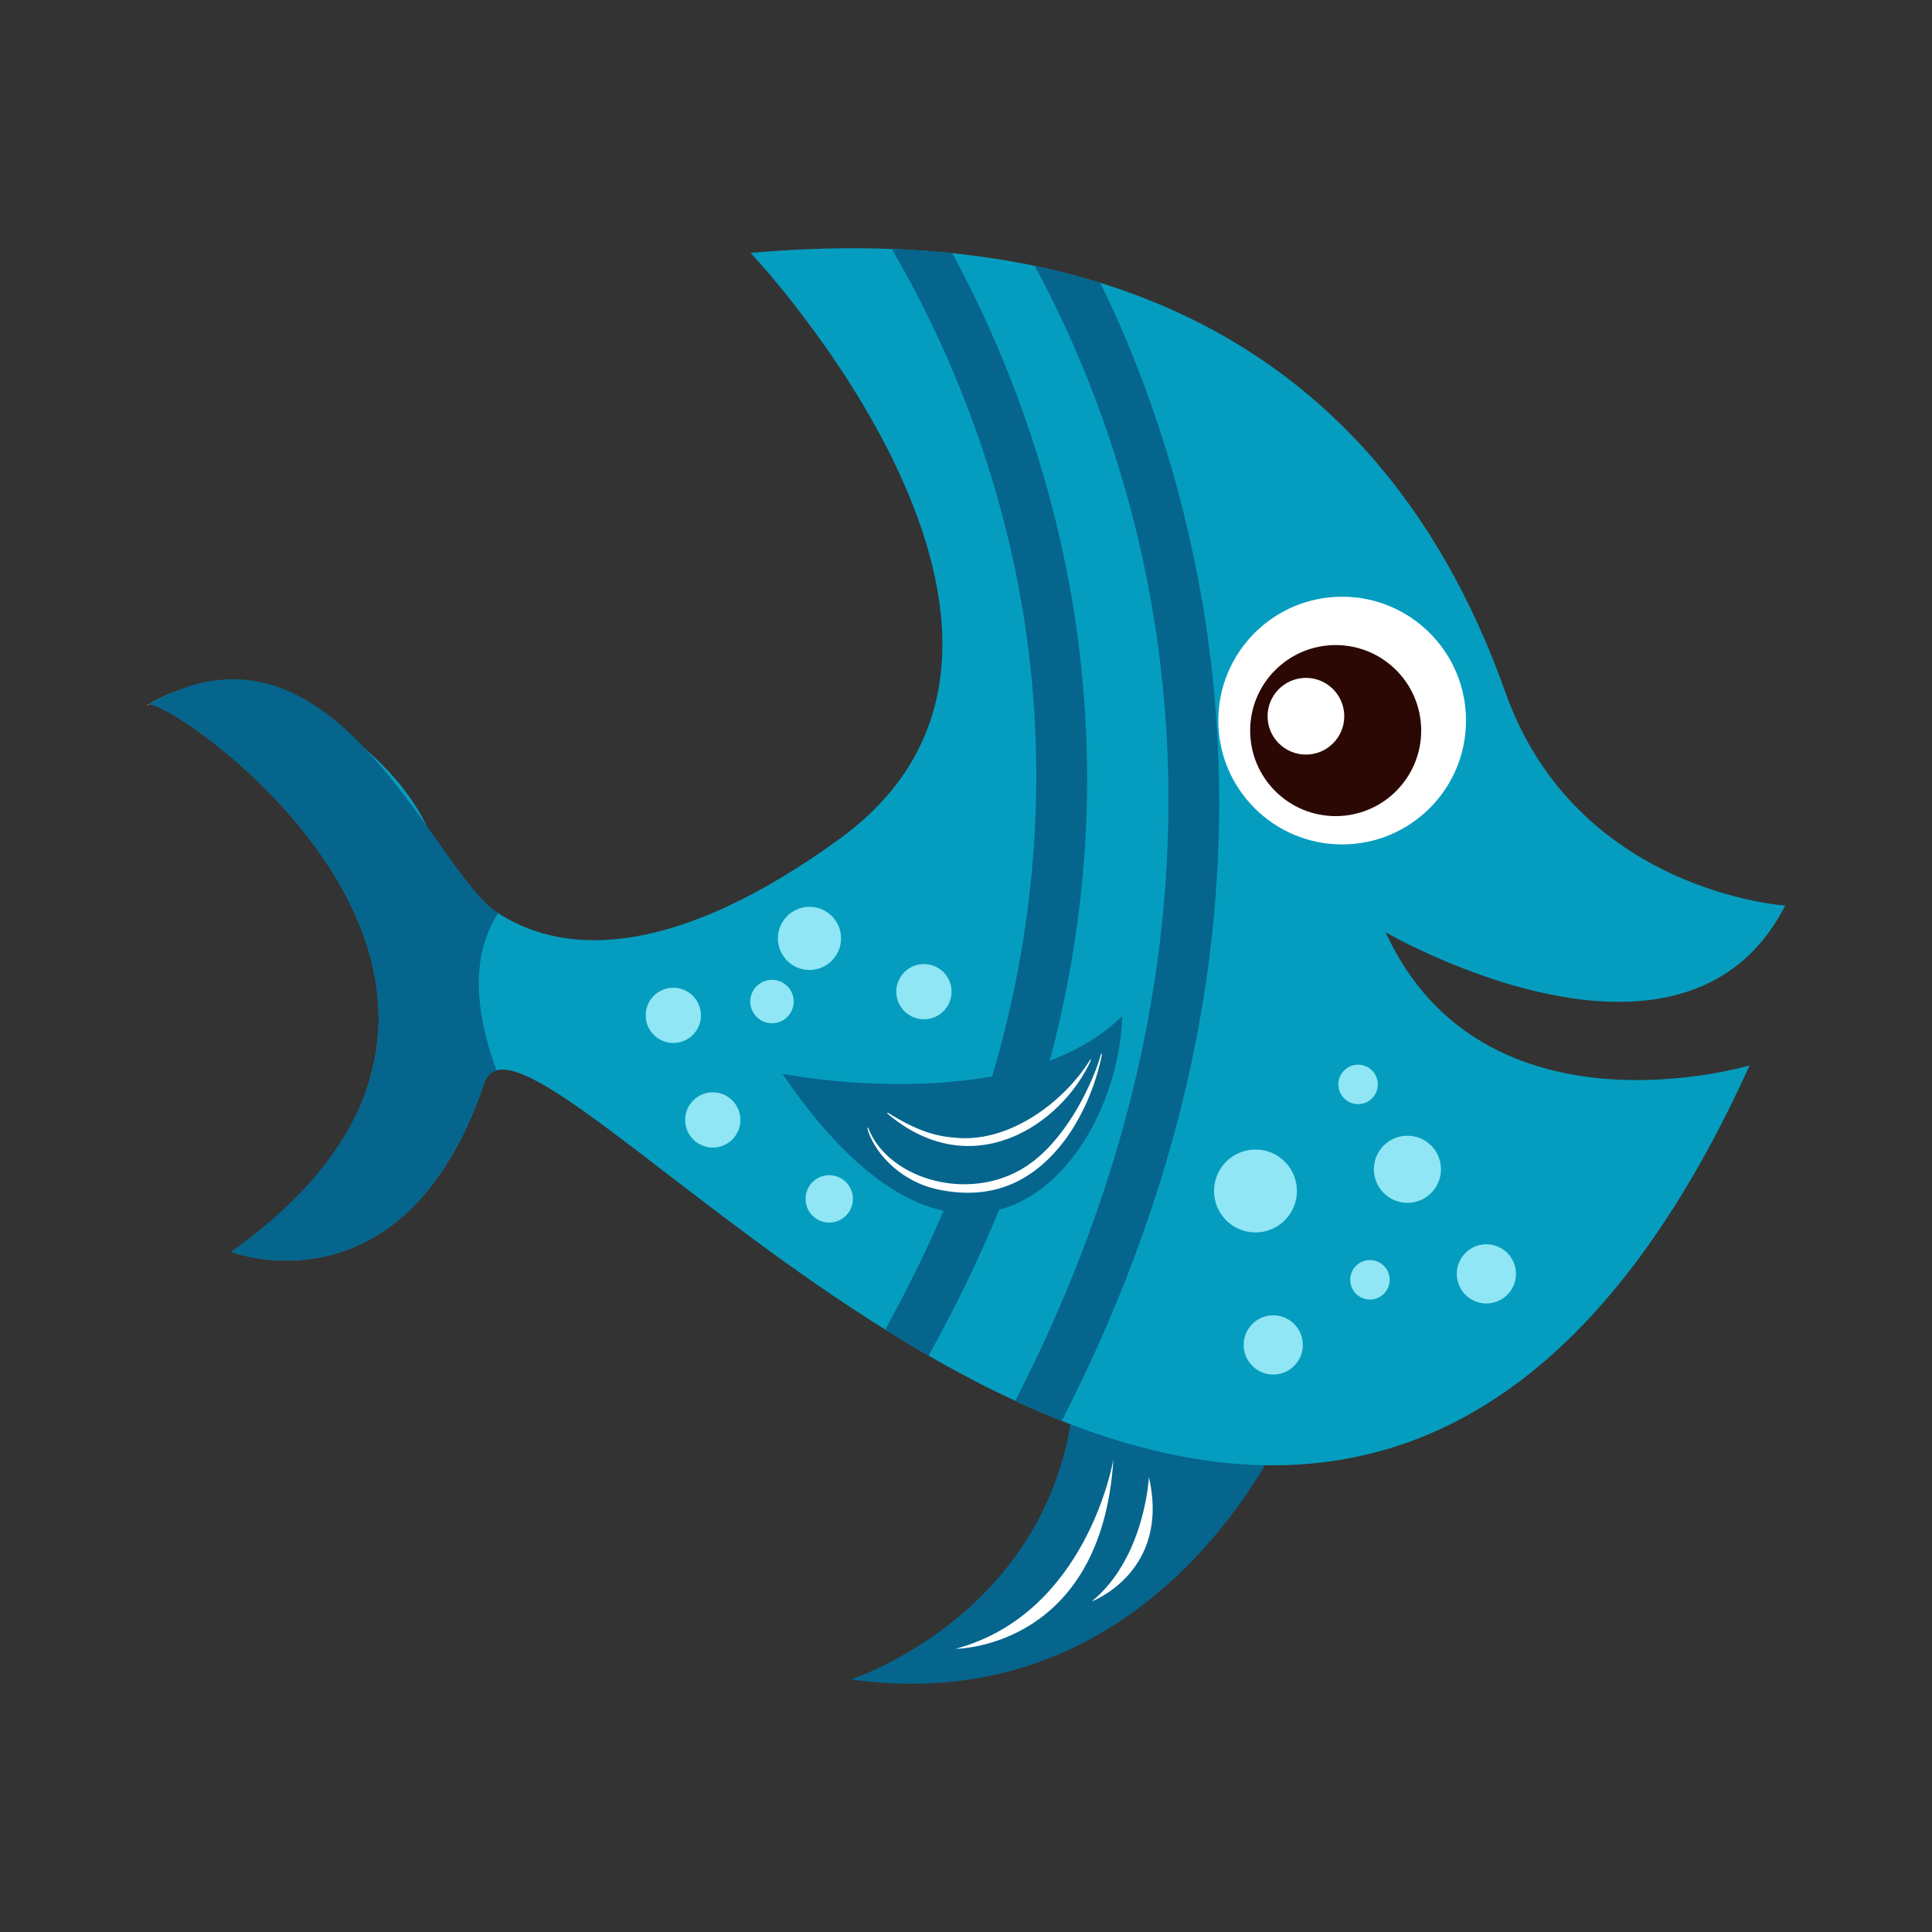 <?xml version="1.0" encoding="utf-8"?>
<!-- Generator: Adobe Illustrator 16.0.0, SVG Export Plug-In . SVG Version: 6.00 Build 0)  -->
<!DOCTYPE svg PUBLIC "-//W3C//DTD SVG 1.1//EN" "http://www.w3.org/Graphics/SVG/1.1/DTD/svg11.dtd">
<svg version="1.1" id="Layer_1" xmlns="http://www.w3.org/2000/svg" xmlns:xlink="http://www.w3.org/1999/xlink" x="0px" y="0px"
	 width="350px" height="350px" viewBox="0 0 350 350" enable-background="new 0 0 350 350" xml:space="preserve">
<rect x="0" y="0" width="350" height="350" fill="#333333" stroke="none"/>
<g>
	<path fill="#05658D" d="M234.056,255.978c0,0-22.522,56.308-79.903,48.265c0,0,49.873-16.088,39.147-72.396
		C193.3,231.846,222.794,229.701,234.056,255.978z"/>
	<path fill="#059DBF" d="M251.007,168.879c17.697,38.604,65.96,24.126,65.96,24.126c-34.899,76.933-82.096,81.222-124.621,64.399
		c-2.831-1.121-5.637-2.333-8.419-3.625c-5.348-2.478-10.598-5.245-15.713-8.194c-2.655-1.528-5.271-3.104-7.852-4.719
		c-34.61-21.617-62.045-49.314-70.427-46.955c-1.035,0.289-1.775,1.04-2.209,2.312c-14.479,42.633-45.851,30.566-45.851,30.566
		c14.431-9.503,21.815-19.579,24.55-29.532c12.715-36.749-34.262-69.445-39.378-69.67c-0.149,0.091-0.3,0.177-0.45,0.268
		c0.135-0.091,0.273-0.182,0.407-0.268c1.25-0.815,2.553-1.47,3.899-1.984c11.207-4.285,25.301,1.4,35.425,10.205
		c4.757,4.135,8.634,8.956,10.935,13.755c0,0.006,0.005,0.011,0.005,0.011c3.009,6.296,7.047,11.937,12.731,15.696
		c0.091,0.059,0.177,0.118,0.263,0.172c12.801,8.264,32.99,7.459,61.81-13.455c49.872-36.198-16.088-106.175-16.088-106.175
		c9.095-0.799,17.605-1.008,25.574-0.713c3.77,0.145,7.416,0.402,10.945,0.767c5.239,0.536,10.21,1.313,14.94,2.301
		c4.15,0.868,8.113,1.893,11.889,3.072c44.691,13.873,64.088,48.033,73.393,74.203c12.87,36.197,50.677,38.61,50.677,38.61
		C304.901,200.244,251.007,168.879,251.007,168.879z"/>
	<circle fill="#FFFFFF" cx="243.144" cy="130.537" r="22.437"/>
	<circle fill="#2B0804" cx="241.97" cy="132.353" r="15.493"/>
	<circle fill="#FFFFFF" cx="236.581" cy="129.753" r="6.947"/>
	<g>
		<path fill="#05658D" d="M192.833,180.896c-4.51,21.788-12.752,43.432-24.619,64.688c-2.655-1.528-5.271-3.104-7.852-4.719
			c31.489-56.796,30.567-106.614,22.894-140.667c-5.325-23.627-14.372-42.542-21.697-55.101c3.77,0.145,7.416,0.402,10.945,0.767
			c7.004,12.913,14.763,30.679,19.644,52.333C198.304,125.511,198.534,153.338,192.833,180.896z"/>
	</g>
	<g>
		<path fill="#05658D" d="M216.707,188.296c-4.493,23.15-12.655,46.279-24.361,69.108c-2.831-1.121-5.637-2.333-8.419-3.625
			c30.995-60.329,30.84-112.325,24.132-147.391c-4.945-25.826-13.896-45.861-20.614-58.221c4.15,0.868,8.113,1.893,11.889,3.072
			c6.322,12.94,13.401,31.06,17.681,53.438C222.258,132.102,222.156,160.234,216.707,188.296z"/>
	</g>
	<path fill="#05658D" d="M203.314,184.057c-0.898,26.875-28.247,59.587-61.573,10.479
		C141.741,194.535,184.184,202.888,203.314,184.057z"/>
	<path fill="#F47421" d="M27.005,127.587h0.043c-0.149,0.091-0.3,0.177-0.45,0.268C26.604,127.673,26.748,127.582,27.005,127.587z"
		/>
	<path fill="#05658D" d="M89.936,193.911c-1.035,0.289-1.775,1.04-2.209,2.312c-14.479,42.633-45.851,30.566-45.851,30.566
		c13.632-9.776,21.183-19.793,24.55-29.532c12.715-36.749-34.262-69.445-39.378-69.67c1.309-0.762,2.596-1.421,3.856-1.984
		c14.683-6.521,26.175,0.354,35.425,10.205c4.049,4.306,7.663,9.181,10.935,13.755c0,0.006,0.005,0.011,0.005,0.011
		c4.961,6.945,9.111,13.192,12.731,15.696c0.091,0.059,0.177,0.118,0.263,0.172C86.364,171.34,84.976,180.301,89.936,193.911z"/>
	<g>
		<path fill="#FFFFFF" d="M199.634,190.933c0,0-0.043,0.228-0.123,0.653c-1.343,6.347-4.342,12.397-7.709,16.354
			c-5.311,6.285-11.938,9.117-20.283,7.835c-0.849-0.129-1.803-0.312-2.617-0.547c-6.293-1.68-10.768-6.812-11.785-10.882
			l0.15-0.057c3.666,9.615,19.311,14.033,29.645,6.297c6.698-5.005,11.152-14.593,12.568-19.697L199.634,190.933z"/>
		<path fill="#FFFFFF" d="M197.659,192.026c-5.344,11.839-21.647,22.677-36.937,9.678l0.089-0.135
			c5.529,3.394,8.642,4.279,12.603,4.571c9.61,0.782,19.373-6.543,24.107-14.199L197.659,192.026z"/>
	</g>
	<circle fill="#90E6F4" cx="227.442" cy="215.759" r="7.508"/>
	<circle fill="#90E6F4" cx="254.97" cy="211.826" r="6.078"/>
	<circle fill="#90E6F4" cx="248.177" cy="231.847" r="3.575"/>
	<circle fill="#90E6F4" cx="230.66" cy="243.645" r="5.363"/>
	<circle fill="#90E6F4" cx="269.271" cy="230.774" r="5.362"/>
	<circle fill="#90E6F4" cx="246.032" cy="196.453" r="3.575"/>
	<circle fill="#90E6F4" cx="121.977" cy="183.94" r="5.005"/>
	<circle fill="#90E6F4" cx="146.645" cy="169.998" r="5.72"/>
	<circle fill="#90E6F4" cx="139.853" cy="181.438" r="3.933"/>
	<circle fill="#90E6F4" cx="129.127" cy="202.889" r="5.005"/>
	<circle fill="#90E6F4" cx="150.221" cy="217.188" r="4.29"/>
	<circle fill="#90E6F4" cx="167.38" cy="179.65" r="5.005"/>
	<path fill="#FFFFFF" d="M201.7,264.381c0,0-4.646,27.885-28.601,34.32C173.1,298.701,199.556,298.701,201.7,264.381z"/>
	<path fill="#FFFFFF" d="M208.136,267.598c0,0-0.715,14.658-10.367,22.523C197.769,290.121,212.068,284.758,208.136,267.598z"/>
</g>
</svg>
